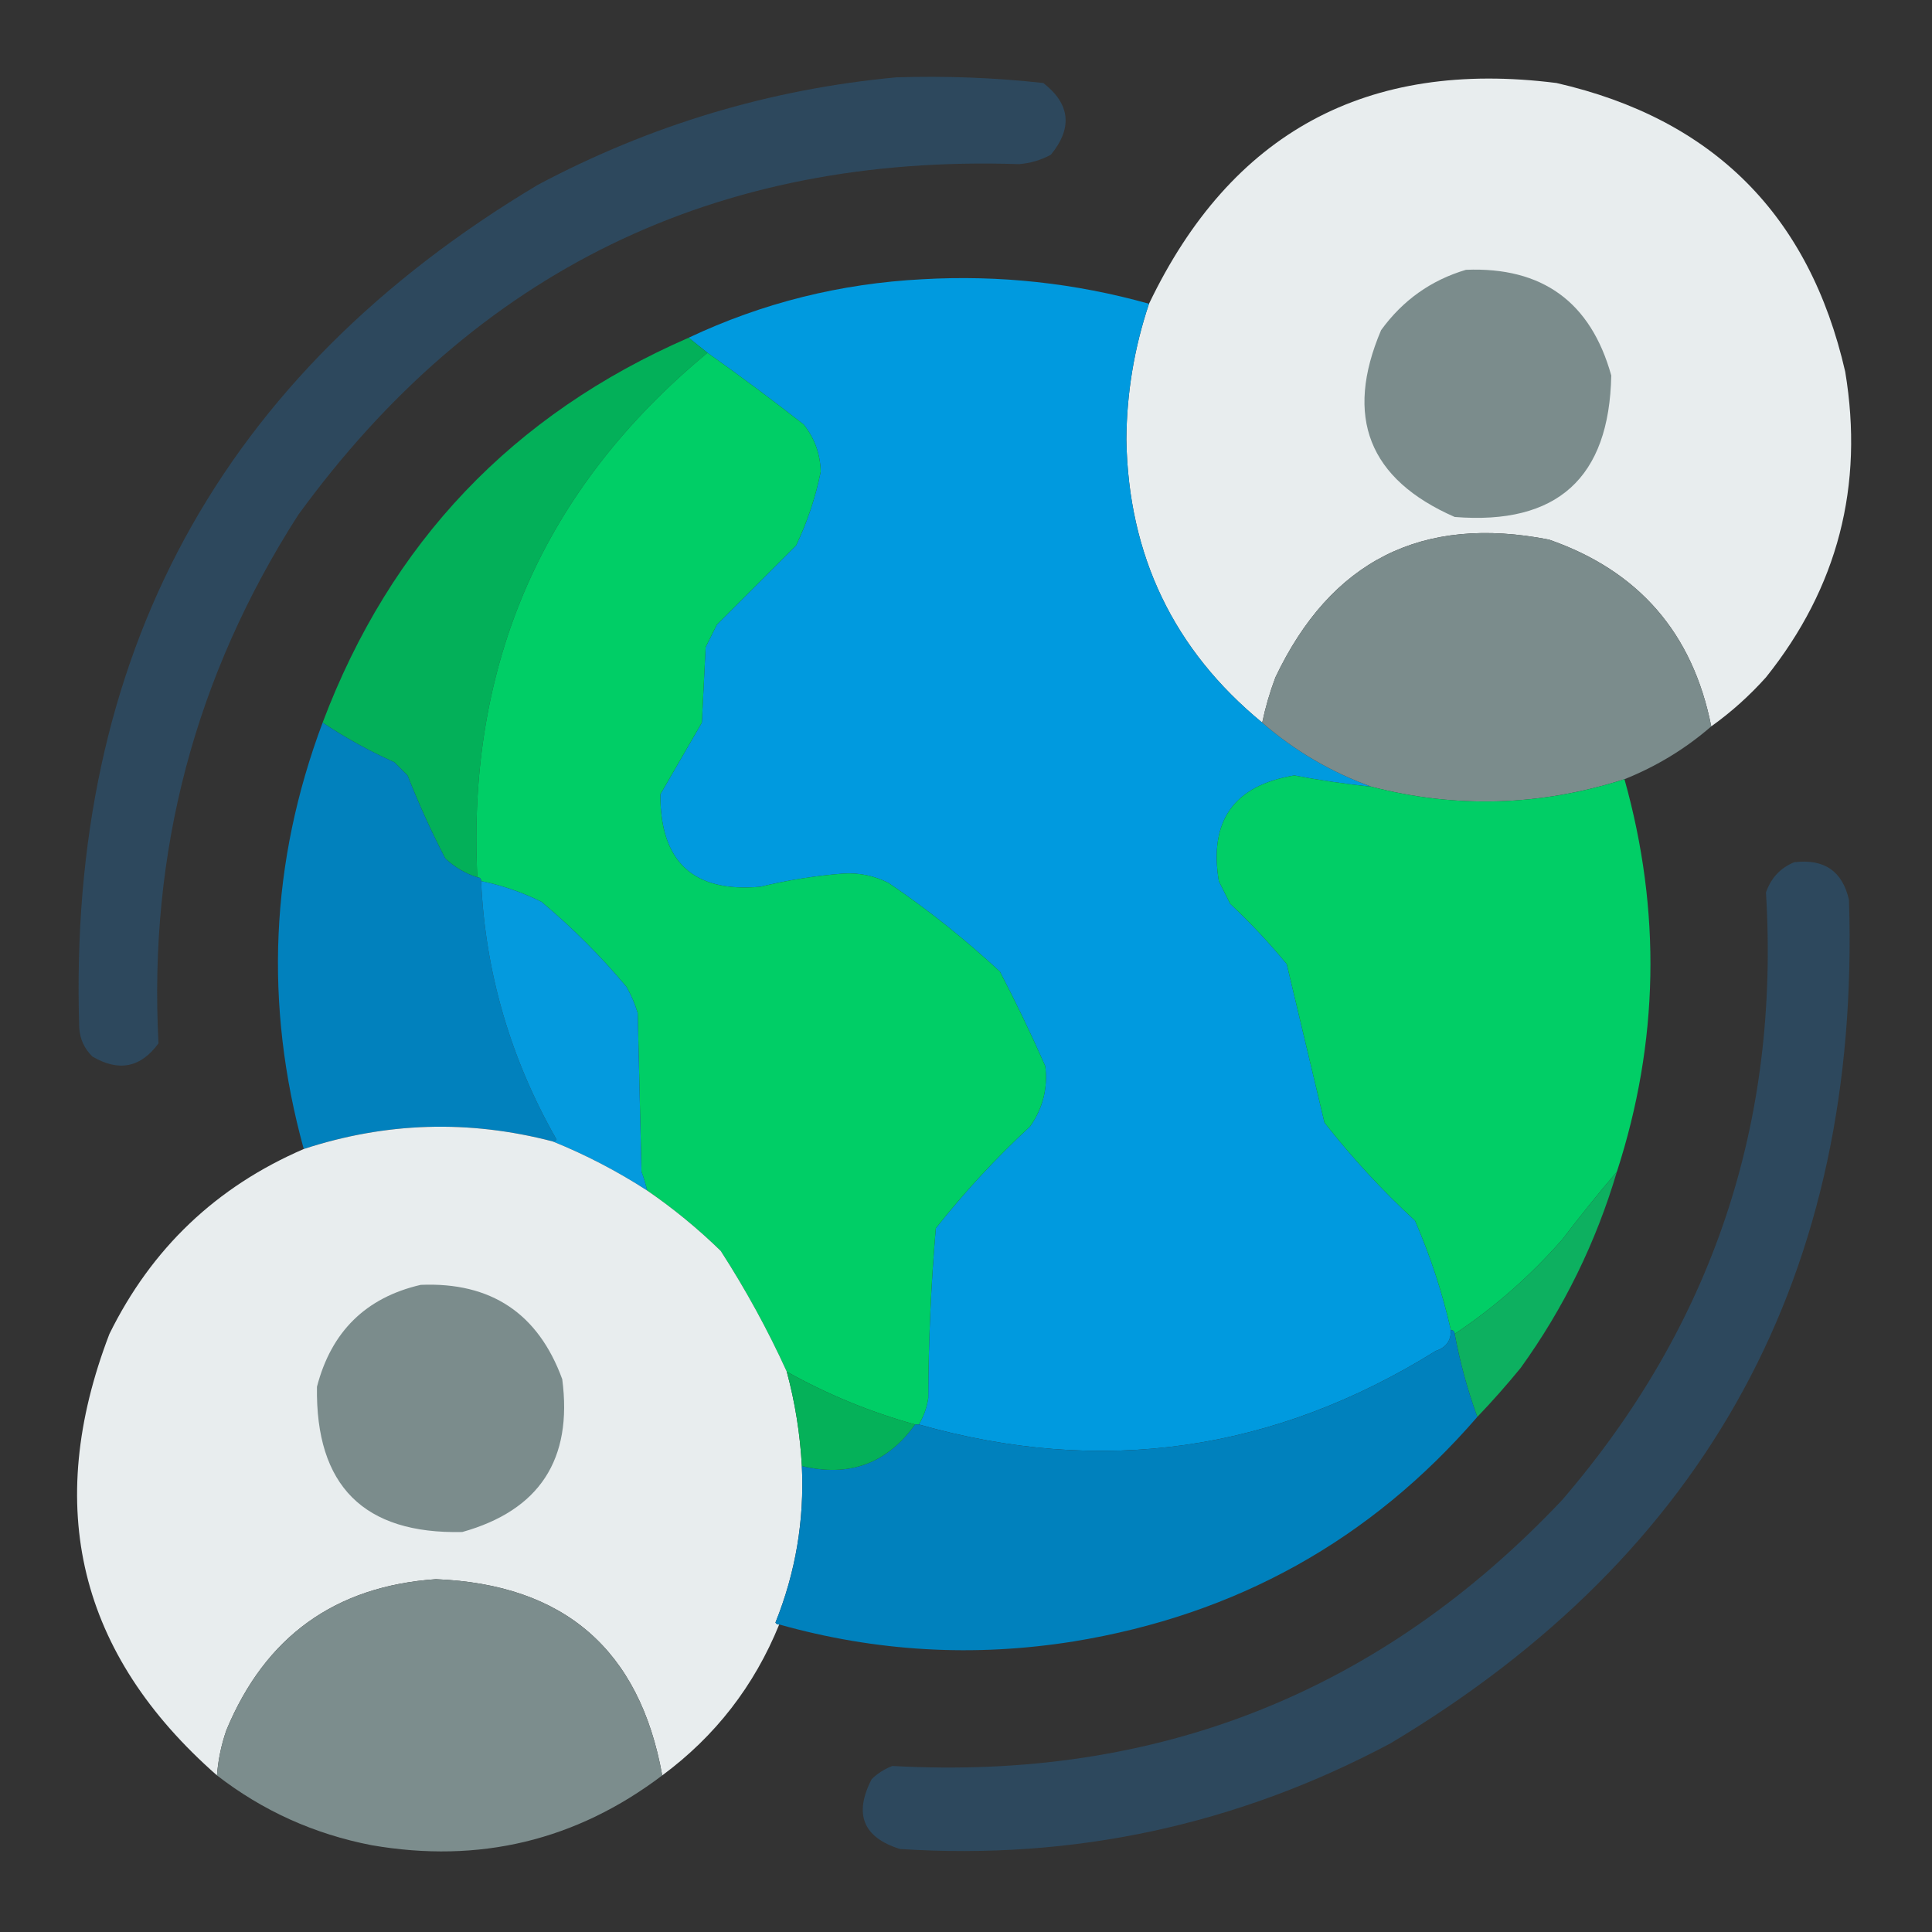 <?xml version="1.0" encoding="UTF-8"?>
<!DOCTYPE svg PUBLIC "-//W3C//DTD SVG 1.1//EN" "http://www.w3.org/Graphics/SVG/1.1/DTD/svg11.dtd">
<svg xmlns="http://www.w3.org/2000/svg" version="1.1" width="512px" height="512px" style="shape-rendering:geometricPrecision; text-rendering:geometricPrecision; image-rendering:optimizeQuality; fill-rule:evenodd; clip-rule:evenodd" xmlns:xlink="http://www.w3.org/1999/xlink">
<rect width="100%" height="100%" fill="#333333" stroke="none"/>
<g><path style="opacity:0.975" fill="#2d495f" d="M 237.5,20.5 C 250.561,20.078 263.561,20.578 276.5,22C 283.628,27.575 284.295,33.908 278.5,41C 275.845,42.441 273.012,43.274 270,43.5C 189.669,40.834 126.003,71.835 79,136.5C 51.675,179.129 39.342,225.796 42,276.5C 37.313,282.935 31.479,284.102 24.5,280C 22.396,277.958 21.229,275.458 21,272.5C 17.843,173.797 58.343,99.297 142.5,49C 172.387,33.118 204.054,23.618 237.5,20.5 Z"/></g>
<g><path style="opacity:0.993" fill="#e9eeef" d="M 453.5,192.5 C 448.599,167.768 434.266,151.268 410.5,143C 376.85,136.408 352.684,148.575 338,179.5C 336.515,183.449 335.349,187.449 334.5,191.5C 311.027,172.216 299.027,147.216 298.5,116.5C 298.585,104.164 300.585,92.164 304.5,80.5C 326.237,35.125 362.237,15.625 412.5,22C 454,31.5 479.5,57 489,98.5C 494.027,128.729 487.027,155.729 468,179.5C 463.594,184.411 458.76,188.745 453.5,192.5 Z"/></g>
<g><path style="opacity:1" fill="#7b8c8c" d="M 388.5,71.5 C 408.736,70.698 421.57,80.031 427,99.5C 426.486,126.679 412.652,139.179 385.5,137C 362.721,127.006 356.221,110.506 366,87.5C 371.739,79.581 379.239,74.247 388.5,71.5 Z"/></g>
<g><path style="opacity:0.999" fill="#009adf" d="M 304.5,80.5 C 300.585,92.164 298.585,104.164 298.5,116.5C 299.027,147.216 311.027,172.216 334.5,191.5C 343.081,198.959 352.747,204.626 363.5,208.5C 356.628,207.787 349.794,206.787 343,205.5C 327.028,208.144 320.362,217.477 323,233.5C 324,235.5 325,237.5 326,239.5C 331.367,244.532 336.367,249.865 341,255.5C 344.33,269.481 347.664,283.481 351,297.5C 358.264,306.767 366.264,315.434 375,323.5C 379.068,332.872 382.235,342.539 384.5,352.5C 384.548,355.292 383.215,357.125 380.5,358C 337.565,384.74 291.898,391.24 243.5,377.5C 244.787,375.363 245.621,373.03 246,370.5C 246.048,355.432 246.715,340.432 248,325.5C 255.598,315.899 263.931,306.899 273,298.5C 276.387,293.675 277.72,288.341 277,282.5C 273.273,274.045 269.273,265.712 265,257.5C 255.743,248.906 245.91,241.073 235.5,234C 231.741,232.087 227.741,231.253 223.5,231.5C 216.081,232.084 208.748,233.25 201.5,235C 183.76,236.597 174.927,228.43 175,210.5C 178.667,204.167 182.333,197.833 186,191.5C 186.333,184.833 186.667,178.167 187,171.5C 188,169.5 189,167.5 190,165.5C 197,158.5 204,151.5 211,144.5C 213.975,138.242 216.142,131.742 217.5,125C 217.385,120.32 215.885,116.153 213,112.5C 204.623,105.95 196.123,99.616 187.5,93.5C 185.858,92.197 184.191,90.864 182.5,89.5C 202.019,80.287 222.686,75.12 244.5,74C 264.901,72.839 284.901,75.005 304.5,80.5 Z"/></g>
<g><path style="opacity:1" fill="#03b059" d="M 182.5,89.5 C 184.191,90.864 185.858,92.197 187.5,93.5C 144.021,129.477 123.687,175.81 126.5,232.5C 123.311,231.486 120.478,229.82 118,227.5C 114.279,220.335 110.946,213.002 108,205.5C 106.833,204.333 105.667,203.167 104.5,202C 97.783,198.98 91.449,195.48 85.5,191.5C 103.508,143.827 135.841,109.827 182.5,89.5 Z"/></g>
<g><path style="opacity:1" fill="#00ce66" d="M 187.5,93.5 C 196.123,99.616 204.623,105.95 213,112.5C 215.885,116.153 217.385,120.32 217.5,125C 216.142,131.742 213.975,138.242 211,144.5C 204,151.5 197,158.5 190,165.5C 189,167.5 188,169.5 187,171.5C 186.667,178.167 186.333,184.833 186,191.5C 182.333,197.833 178.667,204.167 175,210.5C 174.927,228.43 183.76,236.597 201.5,235C 208.748,233.25 216.081,232.084 223.5,231.5C 227.741,231.253 231.741,232.087 235.5,234C 245.91,241.073 255.743,248.906 265,257.5C 269.273,265.712 273.273,274.045 277,282.5C 277.72,288.341 276.387,293.675 273,298.5C 263.931,306.899 255.598,315.899 248,325.5C 246.715,340.432 246.048,355.432 246,370.5C 245.621,373.03 244.787,375.363 243.5,377.5C 243.167,377.5 242.833,377.5 242.5,377.5C 230.58,374.195 219.247,369.528 208.5,363.5C 203.486,352.478 197.652,341.812 191,331.5C 184.917,325.576 178.417,320.243 171.5,315.5C 171.108,313.821 170.608,312.154 170,310.5C 169.667,296.5 169.333,282.5 169,268.5C 168.275,266.051 167.275,263.717 166,261.5C 159.167,253.333 151.667,245.833 143.5,239C 138.393,236.464 133.06,234.631 127.5,233.5C 127.5,232.833 127.167,232.5 126.5,232.5C 123.687,175.81 144.021,129.477 187.5,93.5 Z"/></g>
<g><path style="opacity:1" fill="#7b8c8c" d="M 453.5,192.5 C 446.703,198.408 439.036,203.074 430.5,206.5C 408.235,213.634 385.902,214.301 363.5,208.5C 352.747,204.626 343.081,198.959 334.5,191.5C 335.349,187.449 336.515,183.449 338,179.5C 352.684,148.575 376.85,136.408 410.5,143C 434.266,151.268 448.599,167.768 453.5,192.5 Z"/></g>
<g><path style="opacity:1" fill="#0181bd" d="M 85.5,191.5 C 91.449,195.48 97.783,198.98 104.5,202C 105.667,203.167 106.833,204.333 108,205.5C 110.946,213.002 114.279,220.335 118,227.5C 120.478,229.82 123.311,231.486 126.5,232.5C 127.167,232.5 127.5,232.833 127.5,233.5C 128.605,257.719 135.272,280.552 147.5,302C 147.272,302.399 146.938,302.565 146.5,302.5C 124.291,296.692 102.291,297.358 80.5,304.5C 69.942,266.21 71.609,228.544 85.5,191.5 Z"/></g>
<g><path style="opacity:1" fill="#01ce66" d="M 363.5,208.5 C 385.902,214.301 408.235,213.634 430.5,206.5C 440.303,241.46 439.636,276.127 428.5,310.5C 423.584,316.268 418.751,322.268 414,328.5C 405.497,338.182 395.997,346.515 385.5,353.5C 385.5,352.833 385.167,352.5 384.5,352.5C 382.235,342.539 379.068,332.872 375,323.5C 366.264,315.434 358.264,306.767 351,297.5C 347.664,283.481 344.33,269.481 341,255.5C 336.367,249.865 331.367,244.532 326,239.5C 325,237.5 324,235.5 323,233.5C 320.362,217.477 327.028,208.144 343,205.5C 349.794,206.787 356.628,207.787 363.5,208.5 Z"/></g>
<g><path style="opacity:0.975" fill="#2d495f" d="M 475.5,228.5 C 483.451,227.544 488.285,230.877 490,238.5C 493.154,337.204 452.654,411.704 368.5,462C 327.843,483.664 284.51,492.997 238.5,490C 228.723,486.932 226.223,480.766 231,471.5C 232.579,469.959 234.413,468.792 236.5,468C 306.756,471.925 365.922,448.425 414,397.5C 453.728,351.317 471.728,297.65 468,236.5C 469.353,232.65 471.853,229.983 475.5,228.5 Z"/></g>
<g><path style="opacity:1" fill="#049ade" d="M 127.5,233.5 C 133.06,234.631 138.393,236.464 143.5,239C 151.667,245.833 159.167,253.333 166,261.5C 167.275,263.717 168.275,266.051 169,268.5C 169.333,282.5 169.667,296.5 170,310.5C 170.608,312.154 171.108,313.821 171.5,315.5C 163.541,310.355 155.208,306.021 146.5,302.5C 146.938,302.565 147.272,302.399 147.5,302C 135.272,280.552 128.605,257.719 127.5,233.5 Z"/></g>
<g><path style="opacity:0.995" fill="#e9eeef" d="M 146.5,302.5 C 155.208,306.021 163.541,310.355 171.5,315.5C 178.417,320.243 184.917,325.576 191,331.5C 197.652,341.812 203.486,352.478 208.5,363.5C 210.706,371.684 212.039,380.017 212.5,388.5C 213.185,402.878 210.852,416.711 205.5,430C 205.728,430.399 206.062,430.565 206.5,430.5C 199.897,446.764 189.564,460.097 175.5,470.5C 169.516,437.192 149.516,419.859 115.5,418.5C 88.788,420.37 70.288,433.704 60,458.5C 58.641,462.405 57.808,466.405 57.5,470.5C 20.898,438.37 11.398,399.37 29,353.5C 40.165,330.834 57.332,314.501 80.5,304.5C 102.291,297.358 124.291,296.692 146.5,302.5 Z"/></g>
<g><path style="opacity:1" fill="#0db060" d="M 428.5,310.5 C 422.929,329.307 414.429,346.64 403,362.5C 399.301,367.027 395.468,371.361 391.5,375.5C 388.894,368.347 386.894,361.014 385.5,353.5C 395.997,346.515 405.497,338.182 414,328.5C 418.751,322.268 423.584,316.268 428.5,310.5 Z"/></g>
<g><path style="opacity:1" fill="#7b8c8c" d="M 111.5,340.5 C 130.128,339.726 142.628,348.059 149,365.5C 151.796,386.766 142.963,400.266 122.5,406C 96.413,406.58 83.58,393.747 84,367.5C 87.804,352.861 96.971,343.861 111.5,340.5 Z"/></g>
<g><path style="opacity:1" fill="#0081bd" d="M 384.5,352.5 C 385.167,352.5 385.5,352.833 385.5,353.5C 386.894,361.014 388.894,368.347 391.5,375.5C 363.254,408.153 327.588,427.986 284.5,435C 258.13,439.211 232.13,437.711 206.5,430.5C 206.062,430.565 205.728,430.399 205.5,430C 210.852,416.711 213.185,402.878 212.5,388.5C 225.044,391.543 235.044,387.876 242.5,377.5C 242.833,377.5 243.167,377.5 243.5,377.5C 291.898,391.24 337.565,384.74 380.5,358C 383.215,357.125 384.548,355.292 384.5,352.5 Z"/></g>
<g><path style="opacity:1" fill="#05b159" d="M 208.5,363.5 C 219.247,369.528 230.58,374.195 242.5,377.5C 235.044,387.876 225.044,391.543 212.5,388.5C 212.039,380.017 210.706,371.684 208.5,363.5 Z"/></g>
<g><path style="opacity:1" fill="#7c8d8d" d="M 175.5,470.5 C 152.698,487.767 127.031,493.934 98.5,489C 83.291,486.059 69.624,479.892 57.5,470.5C 57.808,466.405 58.641,462.405 60,458.5C 70.288,433.704 88.788,420.37 115.5,418.5C 149.516,419.859 169.516,437.192 175.5,470.5 Z"/></g>
</svg>
